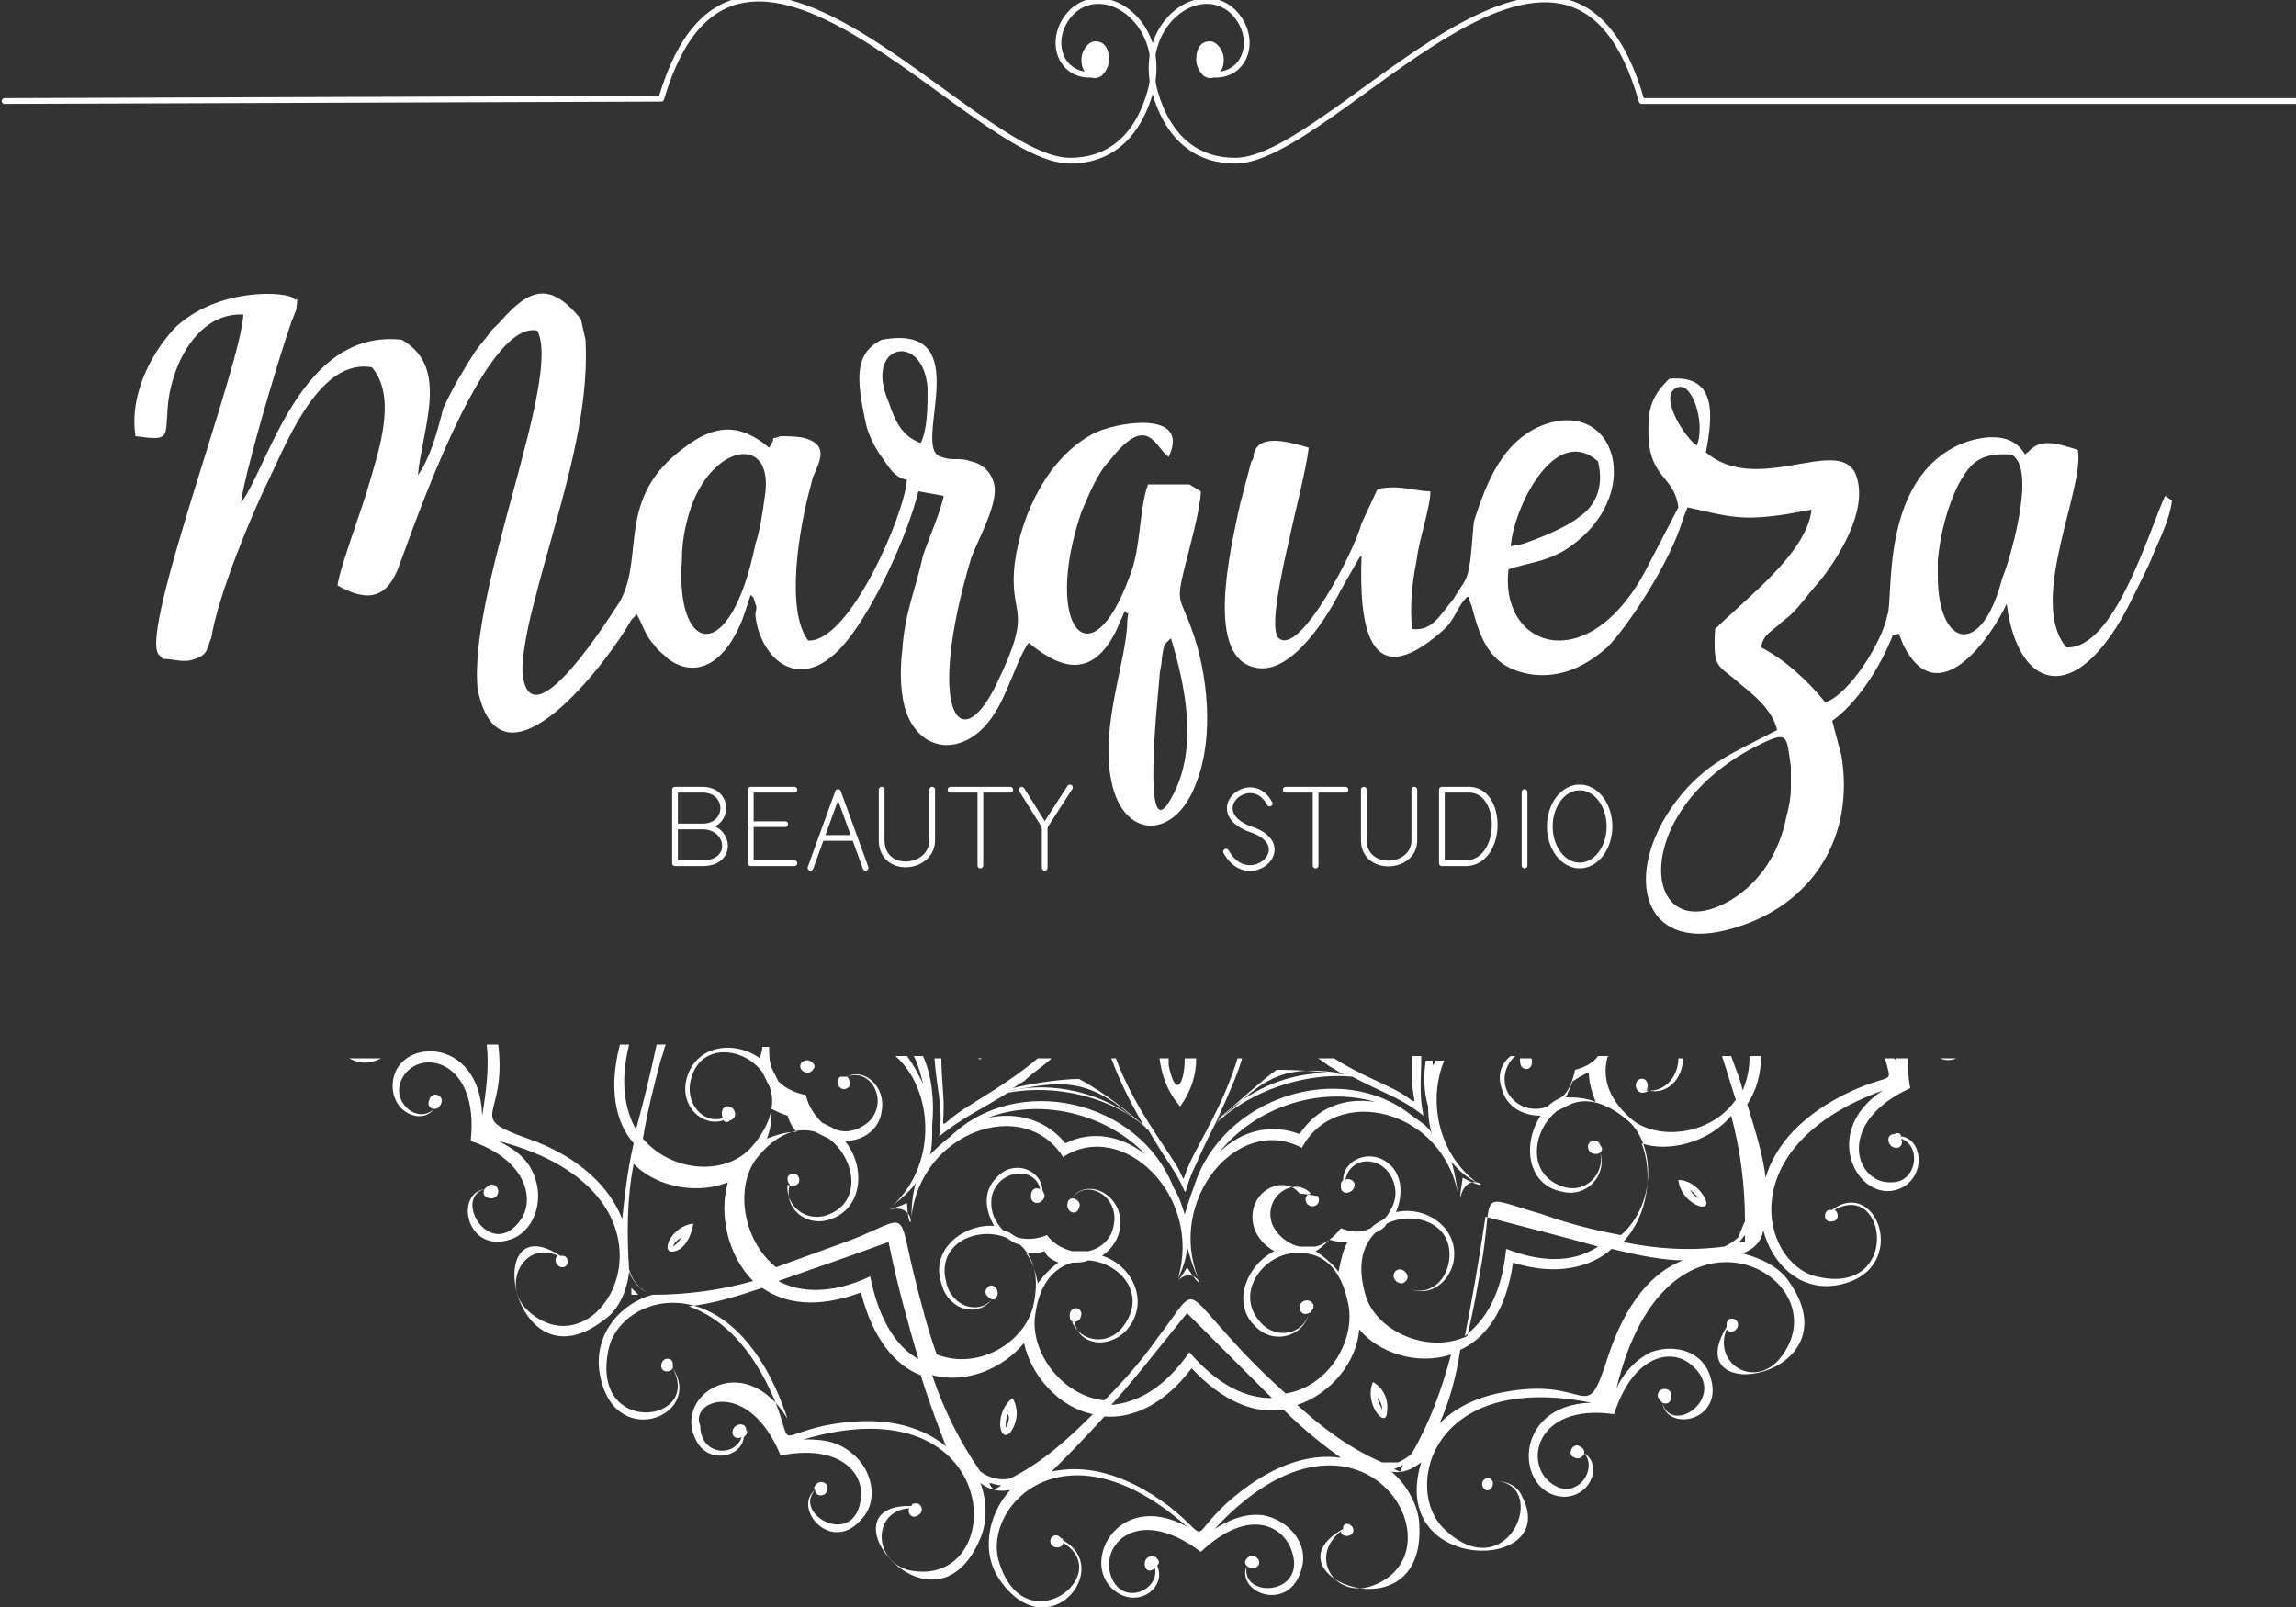 <?xml version="1.0" encoding="utf-8"?>
<!-- Generator: Adobe Illustrator 16.0.0, SVG Export Plug-In . SVG Version: 6.00 Build 0)  -->
<!DOCTYPE svg PUBLIC "-//W3C//DTD SVG 1.1//EN" "http://www.w3.org/Graphics/SVG/1.1/DTD/svg11.dtd">
<svg version="1.1" id="Capa_1" xmlns="http://www.w3.org/2000/svg" xmlns:xlink="http://www.w3.org/1999/xlink" x="0px" y="0px"
	 width="100px" height="70px" viewBox="0 0 100 70" style="enable-background:new 0 0 100 70;" xml:space="preserve">
<rect x="0" y="0" width="100" height="70" fill="#333333" stroke="none"/>
<style type="text/css">
<![CDATA[
	.st0{fill:none;stroke:#FFFFFF;stroke-width:0.25;stroke-linecap:round;stroke-linejoin:round;stroke-miterlimit:22.926;}
	.st1{fill-rule:evenodd;clip-rule:evenodd;fill:#FFFFFF;}
]]>
</style>
<path class="st1" d="M73.9,19.4c-0.4-0.2-1.7-2.1-0.9-2.5C73.7,16.5,74.3,18.5,73.9,19.4z M87.2,25.2c-0.9,3.5-2.8,3-2.8-0.1
	c0-0.2,0-0.5,0-0.7c0.1-1.1,0.4-2.3,0.9-3.3c0.5-0.9,0.9-1.4,2.3-1.3C88.8,20.4,87.4,24.8,87.2,25.2z M40.1,19.3
	c-0.8-0.3-1.1-0.9-1.4-1.8c-1.1-2.5,1.5-3.1,1.7-0.6C40.4,17.7,40.4,18.7,40.1,19.3z M50.5,29.5c0-0.3,0.1-0.5,0.1-0.8
	c0.1-0.7,0.1-0.6,0.4-0.9c0.6,2,1.2,4.7,0.1,6.8C49.6,37.6,50.5,29.7,50.5,29.5z M6.9,28.5l0.2,0.2c0.5,0,0.9,0.2,1.4,0
	c0.6-0.2,0.5-0.5,0.7-0.9c0.3-1.9,1.8-5.5,2.6-7.1c0.8-1.7,2.2-5.1,4.4-4.7c1.1,1.3,0.3,3.6-0.1,5c-0.3,1.1-1.3,3.7-1.4,4.5
	c1.4,0.8,2.2,0.5,2.7-0.9c0.6-1.6,3.7-10.7,6-10.2c1.1,2.1-3,11.3-2.6,15.6c1,5,5.7-1.2,6.7-3c0.3-0.3,0.1-0.1,0.2-0.3
	c0.3,0.5,0.4,1,0.8,1.4c0.2,0.3,0.3,0.3,0.6,0.6c0.8,0.6,1.7,0.5,2.4-0.3c0.3-0.3,0.7-1,0.9-1.6l0.3-0.9c0.2,0.3,0-0.2,0.2,0.4
	c0.1,0.2,0,0.3,0,0.5c0.2,1.9,2,3.6,4,1.1c1.2-1.5,2.6-4.5,3.1-6.5l1.1,0.2c-0.1,0.6-0.7,2-0.9,2.6c-0.3,1.4-0.8,2.5-0.9,4.1
	c-0.1,0.8-0.1,1.7,0.1,2.5c0.6,2.1,2.7,2.2,3.9,0.3c0.6-0.9,1-2.4,1.5-3.1c1,0.8,2.6,1.9,3.8-0.5l0.4-0.9c0.2,0.4,0.2-0.4,0.1,0.4
	c0,1.7-1.2,4.6-0.7,7c0.5,2.6,2.8,2.6,3.7,0.1c0.8-2,0.5-4.8-0.2-6.7c-0.5-1.4-0.7-1.1-0.3-2.7c0.2-0.8,0.7-2.6,0.7-3.3l-0.5-0.3
	l-1.8,0c-0.4,1.1-0.3,2.8-0.8,4c-1.7,4.7-3.8,2.2-2.1-2.8c0.3-0.7,0.7-1.7,1.2-2.2c1.7-2.2,2-0.6,2.6-0.2c1-2.1-2.4-1.5-3.3-1
	c-1.9,1-3.1,3.4-3.4,5.6c-0.3,2.5,0.9,1.8-0.8,5.3c-1.6,3.3-3.1,1.2-1.1-5.5c0.3-0.8,1.2-2.4,1-3.2c-0.1-0.5-0.5-0.9-1-1
	c-0.5-0.2-0.8,0-1.3-0.2c-1.4-0.3,1.7-5.9-2.6-5.1c-1.2,0.6-1.1,1.7-0.7,3.6c0.1,0.5,0.4,1.1,0.7,1.5c0.4,0.6,0.6,0.9,1.1,1
	c-0.1,1.5-2.5,7.1-4.3,7c-1-1.3-0.4-4.9,0.1-6.7c0,0,0.1-0.4,0.1-0.4c0.3-0.7,0.7-1.4-0.3-1.7c-0.3-0.1-0.9-0.1-1.1-0.1
	c-0.6,0.2-0.1-0.1-0.5,0.5c-1.3-1.1-2.4-1-3.7,0c-3,2.2-1.7,4.7-2.8,6.7c-0.4,0.6-3.7,5.9-4.2,3.4c-0.2-0.7,0.3-2.8,0.5-3.5
	c0.9-3.6,2.4-7.6,2.2-11.3l-0.2-0.9c-1.3-1.6-2.2-1.4-3.5,0.1c-0.2,0.2-0.3,0.3-0.4,0.4c-0.2,0.3-0.4,0.5-0.7,0.9
	c-0.5,0.8-1,1.6-1.4,2.5C19,19,18.7,20,18.2,20.7c0.2-2.1,1.4-4.7-0.7-5.9c-4.4-0.5-5.8,5.5-7,7.1c0.1-1.1,1.6-6.2,2.2-7.9
	c0,0,0.2-0.5,0.2-0.5c0.1-0.8,0-0.3-0.1-0.5c-0.3-0.3-3.2-0.5-5.1,1.2c-0.9,0.9-2.1,2.8-1.8,4.8c1.5,0.2,1.3,0.1,1.4-1.2
	c0.1-1.7,1.2-4.2,3.3-4.1C10.5,15.9,6.1,27.4,6.9,28.5z M32.9,23.7c-1.1,5.4-3.5,4.8-3.2,0.7c0-0.7,0.1-1.3,0.3-2
	c0.9-3.1,3.8-3.6,3.3-0.7C33.2,22.4,33.1,23.1,32.9,23.7z M54,22c-0.4,1.9-1.6,6.8,0.8,7.1c1.5,0.2,3-2.2,3.6-3.4l0.8-1.4
	c0,0,0.1-0.1,0.1-0.1c-0.1,2.8,0.2,6.2,3.5,3.3c0.6-0.5,0.6-1,1.1-1.5c0.1,0,0.1,0,0.1,0.1c0,0.1,0.1,0.3,0.1,0.3
	c0.4,1.6,0.9,2.8,2.8,3c1.4,0.1,2.4-0.6,3.1-1.2c0.9-0.9,2.8-3.8,3.3-5.6l0.2-0.5c1.8,0.4,2.3,0.6,4.3,0.3l1.1-0.2
	c-0.2,1.9-2.9,3.9-4.2,5.2c-0.1,1.8,0.1,1.5,1.1,2.4c0.5,0.4,1.4,1.1,1.6,2c-1.9,1-3.1,1.4-4.4,3.1c-2.4,3.2-1.5,6.8,2.6,5.5
	c3.3-1,5.2-3.9,4.6-7.5l-0.4-1.5c1-0.7,2-2.2,2.5-3.4c0.3-0.6-0.1-0.2,0.4-0.4l0.2,0.5c1.5,3,3.8-0.3,4.5-1.8
	c0.4,3.2,2.3,4.3,4.3,1.7c0.7-0.9,1.1-1.8,1.6-2.8c0.2-0.4,0.3-0.6,0.5-1.1c0.3-0.7,0.7-1.5,0.8-2.3l-0.3-0.2
	c-0.7,1.5-2.2,6.7-4.3,6.6c-1.7-2,0.8-6.9,0.5-8.6c-0.3-0.1-0.9-0.3-1.3-0.3c-0.7,0-0.9,0.5-0.9,0.4c0,0-0.1,0.1-0.1,0.1
	c-0.5-0.9-1.6-0.9-2.7-0.5c-3.7,1.5-3,6.9-3.3,7.5c-0.2,1.1-1.6,3.4-2.7,3.8c-0.7-0.9-1.8-1.9-2.8-2.4c0.1-0.6,0.5-0.7,0.9-1.1
	c0.4-0.3,0.6-0.5,1-1c0.3-0.4,0.6-0.7,0.9-1.1c0.8-1.1,1.9-3,1.3-4.4c-0.8-1.6-4.3,1-6.5-0.9c0.3-1.6,0.5-3.4-1.6-3.2
	c-0.5,0.5-0.9,1-0.9,2c-0.1,2.4,1.1,2.1,1.3,3.6l-1.3,2.5c-2.5,5-6.5,3.7-6.1,0.2c0.9-0.3,1.5-0.3,2.4-0.8c3.7-2.3,2.3-6.9-1.1-5.4
	c-1.5,0.7-2.2,2.2-2.8,4.1c-0.1,0.7-0.1,2.1-0.4,2.6c-0.1,0.2-0.4,0.6-0.5,0.8c-0.6,0.7-0.9,1.4-1.8,1.3c-0.1-1,0-2,0.2-3
	c0.1-0.9,0.6-2.3,0.6-3c-0.7,0-1.3-0.3-2.3-0.1l-0.7,1.5c-0.3,1.2-2.7,5.8-3.6,5c-0.7-0.6,1.1-6.5,1.3-8.3c-1-0.3-2.2-0.6-2.4,0.3
	c0,0.1,0,0.2-0.1,0.3L54,22z M66.3,23.7c-0.4,0.1-0.2,0-0.5,0.1c0.1-1.6,1.9-5.4,3.8-3.7c0.3,1.2-0.2,2-0.8,2.4
	C68.2,23,66.9,23.5,66.3,23.7z M76.5,32.5c1.4-0.7,1.3-0.5,1.5,0.9c0,0.2,0,0.6,0,0.9c0,0.5-0.1,0.9-0.2,1.3
	c-0.3,1.5-1.1,2.8-2.4,3.6C71.5,41.5,70.8,35.4,76.5,32.5z"/>
<path class="st0" d="M29.4,34.4h1.2c1.2,0,1.2,1.6,0,1.6h-1.1h1.1c1.2,0,1.4,1.6,0,1.6h-1.2V34.4z"/>
<polyline class="st0" points="34.6,37.6 32.7,37.6 32.7,34.4 34.6,34.4 "/>
<line class="st0" x1="32.7" y1="35.9" x2="34.2" y2="35.9"/>
<polyline class="st0" points="37.7,37.8 36.5,34.5 35.3,37.8 "/>
<line class="st0" x1="35.8" y1="36.5" x2="37.2" y2="36.5"/>
<path class="st0" d="M38.4,34.4v2.2c0,1.5,2.2,1.3,2.2,0v-2.2"/>
<polyline class="st0" points="44.5,34.4 45.5,36 46.6,34.3 "/>
<line class="st0" x1="45.5" y1="37.8" x2="45.5" y2="36"/>
<line class="st0" x1="41.4" y1="34.4" x2="44" y2="34.4"/>
<line class="st0" x1="42.7" y1="34.5" x2="42.7" y2="37.7"/>
<line class="st0" x1="66.4" y1="34.5" x2="66.4" y2="37.7"/>
<line class="st0" x1="56" y1="34.4" x2="58.6" y2="34.4"/>
<line class="st0" x1="57.3" y1="34.5" x2="57.3" y2="37.7"/>
<path class="st0" d="M62.8,34.4h1.1c1.6-0.1,1.6,3.1,0,3.2h-1.1V34.4z"/>
<ellipse class="st0" cx="68.8" cy="36" rx="1.3" ry="1.7"/>
<path class="st0" d="M61.6,34.4v2.2c0,1.3-2.2,1.4-2.2,0v-2.2"/>
<path class="st0" d="M55.3,35c-0.8-1.5-2.9,0.3-0.9,1.1c2.3,0.7,0,2.8-1,1"/>
<path class="st1" d="M27.8,56.4c-0.1,0-0.2,0-0.3,0c0-0.1,0-0.2,0-0.3C27.6,56.2,27.7,56.3,27.8,56.4z M76,53.8c0,0.1,0,0.2,0,0.3
	c-0.1,0-0.2,0-0.3,0C75.8,54.1,75.9,53.9,76,53.8z M61.1,63.8C61.1,63.9,61,64,61,64.1c-0.1,0-0.2-0.1-0.3-0.1
	C60.9,63.9,61,63.9,61.1,63.8z M43.6,64.7c-0.1,0.1-0.2,0.1-0.3,0.2c-0.1-0.1-0.2-0.2-0.2-0.3C43.2,64.6,43.4,64.7,43.6,64.7z
	 M30.2,53.3c-1,0.1-1.5,1.4-0.8,1.2C29.8,54.4,30.1,53.9,30.2,53.3z M29.3,54.3c0.1-0.2,0.2-0.3,0.4-0.4
	C29.6,54,29.5,54.2,29.3,54.3z M73.1,51.4c0.1,1,1.4,1.5,1.2,0.9C74.1,51.8,73.6,51.4,73.1,51.4z M74,52.2c-0.2-0.1-0.3-0.2-0.4-0.4
	C73.7,51.9,73.9,52.1,74,52.2z M59.8,60.2c-0.4,0.9,0.5,2,0.6,1.4C60.5,61,60.3,60.5,59.8,60.2z M60.2,61.4C60.1,61.2,60,61,60,60.9
	C60.1,61,60.2,61.2,60.2,61.4z M44.1,60.9c-0.8,0.6-0.6,2-0.1,1.5C44.3,62,44.4,61.4,44.1,60.9z M43.8,62.2c0-0.2,0-0.4,0.1-0.6
	C44,61.8,43.9,62,43.8,62.2z M63.6,58.8c1.1-0.5,2-1.7,2.3-3.8c1.9,0.6,3.4,0.2,4.3-0.6c1.2,0.3,2.3,0.5,3.1,0.5
	c-1.3,0.5-2.5,1.8-3.3,4.3c-1,3.1-0.7,0.6-4.8,1.5c-0.9,0.2-1.8,0.6-2.5,1.3C63.1,61.1,63.4,60.1,63.6,58.8z M48.1,61.7
	c1.2,0.1,2.6-0.5,3.8-2.1c1.4,1.5,2.8,2,4,1.8c0.9,0.9,1.8,1.6,2.5,2.1c-1.4-0.2-3.1,0.3-5,2c-1.7,1.6-0.6,1.6-2.5,0.1
	c-2-1.5-3.7-1.8-5.1-1.5C46.5,63.4,47.2,62.7,48.1,61.7z M33.2,56.1c1,0.7,2.4,0.9,4.3,0.2c0.5,2,1.5,3.2,2.6,3.6
	c0.4,1.3,0.8,2.3,1.1,3.1c-1.1-0.9-2.8-1.4-5.3-0.9c-2.2,0.5-1.3,1-2.2-1.2c-1-2.3-2.3-3.5-3.7-4C31,56.8,32,56.5,33.2,56.1z
	 M40,59.2c-0.9-0.5-1.7-1.6-2.1-3.6c-1.7,0.8-3.1,0.7-4,0.2c1.4-0.5,2.9-1,4.8-1.7C39.1,56.1,39.6,57.8,40,59.2z M55.4,60.9
	c-1.1,0-2.3-0.5-3.6-2c-1.1,1.6-2.3,2.2-3.4,2.3c1-1.1,2-2.4,3.3-4C53.2,58.7,54.4,59.9,55.4,60.9z M69.6,54.3
	c-0.9,0.6-2.2,0.8-4,0.1c-0.2,2-0.9,3.1-1.8,3.8c0.3-1.5,0.6-3.2,0.9-5.2C66.6,53.5,68.2,53.9,69.6,54.3z M32.8,55.8
	c-1.4,0.4-2.9,0.6-4.4,0.6c-0.2-0.1-0.5-0.2-0.6-0.4c-0.2-0.2-0.3-0.4-0.4-0.7c-0.1-1.5-0.1-3.1,0.2-4.6c1.1,1.1,2.9,1.3,4.1,0.8
	C31.3,52.9,31.7,54.7,32.8,55.8z M47.6,61.6c-1.1,1.1-2.2,2.1-3.6,2.8c-0.4,0.1-0.9,0-1.3-0.3c-0.9-1.3-1.6-2.7-2.1-4.2
	c1.5,0.4,3.1-0.3,4-1.4C44.9,59.9,46.1,61.3,47.6,61.6z M63.2,59c-0.4,1.5-0.9,2.9-1.7,4.3c-0.2,0.2-0.4,0.3-0.6,0.4
	c-0.2,0-0.5,0-0.7,0c-1.4-0.6-2.6-1.5-3.7-2.5c1.5-0.5,2.6-1.9,2.7-3.3C60,58.9,61.7,59.5,63.2,59z M75.4,48.6
	c0.4,1.5,0.6,3,0.6,4.6c-0.1,0.2-0.2,0.5-0.3,0.7c-0.2,0.2-0.4,0.3-0.6,0.4c-1.5,0.2-3,0.1-4.4-0.2c1.1-1.2,1.3-3,0.8-4.3
	C72.6,50.2,74.4,49.8,75.4,48.6z M34.7,49.3c-0.4,0-0.8,0.1-1.3,0.3c0.2-0.5,0.2-0.9,0.2-1.3c0.2,0.1,0.4,0.2,0.7,0.3
	C34.4,48.9,34.5,49.1,34.7,49.3z M69.2,46.7c0,0.4,0.1,0.8,0.3,1.3c-0.5-0.2-0.9-0.2-1.3-0.2c0.1-0.2,0.2-0.5,0.3-0.7
	C68.8,46.9,69,46.8,69.2,46.7z M58.7,54.1c-0.2,0.3-0.3,0.8-0.4,1.3c-0.3-0.4-0.7-0.7-1-0.9c0.2-0.1,0.4-0.3,0.6-0.5
	C58.2,54.1,58.5,54.1,58.7,54.1z M46.1,55c-0.3,0.2-0.6,0.5-0.9,0.9c-0.1-0.5-0.2-0.9-0.5-1.3c0.2,0,0.5,0,0.8-0.1
	C45.6,54.8,45.9,54.9,46.1,55z M43,48.7c2.3-0.9,5.2-0.2,6.9,1.6c-1-0.8-2.3-1.1-3.5-0.5C45.6,48.8,44.3,48.4,43,48.7z M61.5,48.6
	c-3.1-2.5-8.3-0.8-9.5,3.1c-0.2,0.5-0.3,0.9-0.4,1.2c-0.1-0.3-0.2-0.7-0.5-1.2c-1.5-3.8-6.8-5-9.7-2.2c-0.4,0.3-0.7,0.6-0.9,0.8
	c0.1-0.3,0.1-0.7,0.1-1.3c0.1-1,0-2.1-0.4-3h-0.4c0.2,0.4,0.3,0.8,0.4,1.2c-0.2-0.4-0.4-0.8-0.7-1.2H39c1.6,1.4,1.9,4.6-0.1,6.5
	c0.5-0.4,0.9-0.8,1-1c-0.1,0.3-0.2,0.8-0.2,1.5c0.4-3.7,4.9-5.3,6.6-2.6c2.6-1.7,6.1,1.7,5,5.3c0.3-0.6,0.4-1.1,0.4-1.4
	c0.1,0.3,0.2,0.8,0.5,1.4c-1.4-3.4,1.7-7.2,4.5-5.7c1.5-2.8,6.1-1.7,6.8,2c-0.1-0.7-0.2-1.2-0.3-1.4c0.2,0.2,0.5,0.6,1.1,0.9
	c-1.7-1.3-2.1-3.6-1.4-5.3h-0.4c0,0.1,0,0.1-0.1,0.2c0-0.1,0-0.1,0-0.2h-0.3c-0.1,0.6-0.1,1.3,0.1,2c0,0.6,0.1,1,0.2,1.3
	C62.3,49.1,61.9,48.9,61.5,48.6z M53.1,50.2c1.6-2,4.4-2.9,6.8-2.2c-1.3-0.2-2.5,0.2-3.3,1.4C55.3,48.9,54,49.3,53.1,50.2z
	 M63.7,51.3c1.7,0.9,0.2-0.6-0.1,0.9C63.6,51.8,63.7,51.5,63.7,51.3z M51.7,55.2c1,1.6,0.4-0.4-0.5,0.7
	C51.4,55.7,51.6,55.4,51.7,55.2z M39.5,52.4c0.1,1.9,0.6-0.1-0.8,0.3C39,52.6,39.3,52.5,39.5,52.4z M42.6,46.1
	C42.6,46.1,42.6,46.2,42.6,46.1c0.1,0.1,0.1,0,0.2,0H42.6z M50.5,46.1c0.1,0.7,0.3,1.4,0.9,2.1c0.5-0.7,0.7-1.4,0.7-2.1h-0.5
	c0,1.1-0.4,1.8-0.7,0.3c0-0.1,0-0.2,0-0.3H50.5z M44,47.5c0.2,0,0.4-0.1,0.6-0.1c1.7-0.3,2.9-0.4,4.9,1.4C48,47.6,45.9,47.1,44,47.5
	L44,47.5z M61.9,46.1c0,0.9-0.1,1.6,0.1,2.5c-1-0.8-1.8-1-3.1-1.7c-2-0.2-4.5,0.6-6,2.1c1.5-1.7,3.7-2.5,5.8-2.2
	c-2.7-0.5-3.6,0.2-4.9,1.4c-0.4,0.3-0.6,0.5-0.8,0.6c-0.3,0.6-0.6,1.2-0.9,1.9c-0.8,1.6-0.1,1.6-1.1,0.1c-0.4-0.6-0.7-1.1-1-1.6
	c0,0-0.1,0-0.1-0.1l0.1,0.1c-1.5-1.4-4-2-6.1-1.6c-1.3,0.8-2,1.1-3,1.9c0.2-1.2-0.1-2-0.2-3.4h0.3c0,0.8,0.1,1.5,0.1,2.1
	c0,1-0.2,0.9,0.6,0.3c0.7-0.5,2.2-1.3,3.5-2.4h0.6c-0.3,0.3-0.8,0.6-1.2,1c-0.2,0.1-0.3,0.2-0.5,0.3c0.8-0.2,2.1-0.4,2.9-0.4
	c1.3,0.7,2.3,1.6,2.8,2c-0.7-1.2-1.1-2.1-1.4-2.9h0.2c0.7,1.9,1.9,3.5,2.6,4.6c0.5,0.8,0.2,0.9,0.6,0c0.4-0.9,1.5-2.6,2.1-4.6h0.2
	c-0.2,0.7-0.6,1.6-1.1,2.7c0.6-0.5,1.9-1.7,2.6-2.2c1.1,0,2.2,0.1,2.9,0.2c-0.2-0.1-0.3-0.2-0.5-0.3c-0.2-0.1-0.4-0.3-0.6-0.4h0.7
	c1.1,0.7,2.2,1.1,2.9,1.5c0.8,0.5,0.6,0.6,0.5-0.4c0-0.3,0-0.7,0-1.2H61.9z M15.2,46.1c0.4,0.2,0.8,0.3,1.4,0H15.2z M35.4,46.1
	c0,0.1,0,0.2,0,0.2c-0.1-0.1-0.3-0.2-0.5,0c-0.2,0.3,0.3,0.6,0.5,0.3c0.1-0.1,0.1-0.2,0-0.3C35.4,46.3,35.4,46.2,35.4,46.1
	L35.4,46.1z M66.2,46.1c0,0.1,0,0.3,0.1,0.4c0.3,0.2,0.5-0.1,0.4-0.4H66.2z M73.1,46.1c0,0.8-0.6,1.5-1.4,1.4
	c0.1-0.1,0.1-0.4-0.1-0.5c-0.4-0.1-0.5,0.5-0.1,0.6c0.1,0,0.2,0,0.3-0.1c0.8,0.2,1.5-0.5,1.5-1.4H73.1z M84.5,46.1
	c0.2,0.1,0.5,0.1,0.7,0H84.5z M34,63.4c2.5-0.5,3.6,0.7,3.5,1.8c-0.2,2.3-3,0.8-2-0.3c0,0.2,0.2,0.3,0.4,0.2
	c0.3-0.2,0.1-0.7-0.3-0.5c-0.1,0.1-0.2,0.2-0.1,0.3c-1,0.8,0.7,2.8,2,1.3c0.8-0.8,0.5-2.2-0.4-2.9c-0.7-0.6-1.5-0.6-2.1-0.6
	c8.8-2.6,9,6.6,4.6,5.7c-1.6-0.4-1.6-2.6,0-2.7c-0.1,0.2,0.1,0.5,0.4,0.3c0.3-0.2,0.1-0.6-0.2-0.5c-0.1,0-0.1,0.1-0.1,0.1
	c-4.1-0.1,1,6.2,3,1.4c0.3-0.7,0.3-1.6,0-2.4c0.4,0.3,0.8,0.4,1.3,0.3c-1,1.1-1.3,2.8-0.4,4c2.1,2.9,4.9-0.6,2.7-1.8
	c0,0,0-0.1-0.1-0.1c-0.2-0.3-0.6,0-0.4,0.3c0.2,0.2,0.5,0.1,0.5-0.1c2.3,1.4-1.7,4.5-2.8,0.8c-0.7-2.4,2.9-6.2,8.2-1.5
	c-3.1-1.7-4.8,1.8-3,2.9c1,0.6,2.1-0.3,1.7-1.2c0.1-0.1,0.1-0.2,0-0.3c-0.2-0.3-0.7,0-0.5,0.4c0.1,0.2,0.3,0.1,0.4,0
	c0.2,0.9-1.2,1.6-1.8,0.6c-0.8-1.4,0.9-3.5,3.8-1.3c1.9-1.8,3.4-1.3,3.9-0.2c0.9,2.1-2.2,2.3-1.9,0.8c0.1,0.1,0.3,0.2,0.5,0
	c0.2-0.3-0.3-0.6-0.5-0.3c-0.1,0.1-0.1,0.2,0,0.3c-0.5,1.2,1.9,2.1,2.4,0.1c0.3-1.1-0.6-2.1-1.7-2.3c-0.9-0.1-1.6,0.3-2.1,0.6
	c6.4-6.9,11,1.1,6.8,2.5c-1.6,0.5-2.7-1.3-1.3-2.4c0,0.2,0.3,0.3,0.5,0.1c0.2-0.3-0.3-0.6-0.4-0.3c0,0,0,0.1,0,0.1
	c-3.6,2,3.8,4.9,3.3-0.4c-0.1-0.7-0.5-1.5-1.2-2.1c0.5,0.1,0.9-0.1,1.3-0.4c-1.5,4.9,6.1,4.8,4.4,1.5c-0.2-0.5-0.7-0.7-1.3-0.7
	c0,0-0.1-0.1-0.1-0.1c-0.3-0.1-0.5,0.3-0.2,0.5c0.2,0.1,0.4-0.2,0.3-0.4c2.6,0,0.7,4.8-2.1,2.1c-1.8-1.7-0.6-6.9,6.4-5.5
	c-3.5,0.1-3.3,4-1.2,4.1c1.2,0,1.7-1.4,0.9-1.9c0-0.1,0-0.2-0.2-0.3c-0.3-0.2-0.6,0.4-0.2,0.5c0.2,0.1,0.4-0.1,0.4-0.2
	c0.6,0.7-0.3,2-1.3,1.4c-1.4-0.8-0.9-3.6,2.6-3.1c0.8-2.5,2.4-2.9,3.3-2.2c1.8,1.4-0.8,3.2-1.2,1.7c0.2,0.1,0.4,0,0.4-0.3
	c0-0.4-0.6-0.4-0.6,0c0,0.1,0.1,0.2,0.2,0.3c0.2,1.3,2.7,0.8,2.1-1.1c-0.3-1.1-1.5-1.5-2.6-1.1c-0.8,0.4-1.3,1.1-1.5,1.6
	c2.2-9.3,10-4.8,7.1-1.3c-1.1,1.3-2.9,0.2-2.3-1.3c0.1,0.2,0.5,0.1,0.5-0.2c0-0.3-0.5-0.4-0.5,0c0,0.1,0,0.1,0,0.1
	c-2.2,3.6,5.7,2.2,2.7-2c-0.4-0.6-1.2-1-2-1.2c0.5-0.2,0.8-0.5,0.9-1c0.4,1.5,1.6,2.6,3.1,2.4c3.4-0.5,1.9-4.8-0.1-3.3
	c0,0-0.1,0-0.1,0c-0.3,0-0.3,0.6,0.1,0.5c0.3,0,0.3-0.4,0.1-0.5c2.3-1.3,2.9,3.8-0.8,2.9c-2.4-0.6-3.7-5.7,2.9-8.1
	c-2.9,1.9-0.9,5.2,0.9,4.2c1-0.6,0.8-2.1-0.1-2.2c0-0.1-0.1-0.2-0.3-0.1c-0.4,0-0.3,0.6,0.1,0.6c0.2,0,0.3-0.2,0.2-0.4
	c0.9,0.3,0.7,1.9-0.4,1.9c-1.6,0.1-2.5-2.6,0.8-4.1c-0.1-0.5-0.1-0.9-0.1-1.3h-0.5c0,0.1,0,0.2,0,0.3c0-0.1,0-0.2-0.1-0.3h-0.4
	c0.3,1.2,0.4,0.6-1.4,1.4c-2.2,1-3.4,2.4-3.8,3.8c-0.1-0.9-0.4-1.9-0.8-3.2c0.4-0.6,0.6-1.3,0.6-2.1h-0.5c0,0.6-0.1,1-0.3,1.5
	c-0.1-0.5-0.3-0.9-0.5-1.5h-0.4c0.2,0.6,0.4,1.3,0.6,1.9c-1.1,1.6-3.5,1.8-4.6,0.8c-1-0.9-1.2-1.8-1-2.6c0,0,0-0.1,0.1-0.1h-0.5
	c-0.2,0.3-0.6,0.5-1,0.6c-0.1,0.5-0.3,1-0.6,1.2c-0.2,0.1-0.4,0.2-0.6,0.4c-0.5,0.2-1.1,0.1-1.5-0.3c-0.6-0.6-0.4-1.5,0.1-1.9h-0.2
	c-0.4,0.3-0.6,0.8-0.4,1.4c0.2,0.8,0.9,1.2,1.7,1.2c-0.8,1.2-0.6,3,0.9,3.3c1.1,0.3,2-0.7,1.7-1.7c0.1-0.1,0.1-0.2,0-0.3
	c-0.1-0.4-0.7-0.2-0.5,0.2c0.1,0.2,0.4,0.2,0.5,0.1c0.2,0.9-0.6,1.8-1.6,1.5c-1.6-0.5-1.4-2.4-0.3-3.3c0.2-0.1,0.4-0.2,0.6-0.3
	c0.7-0.3,1.6-0.1,2.6,0.8c1.1,1.1,1.1,3.6-0.4,4.9c-1.1-0.2-2.3-0.5-3.4-0.9c-2.8-0.8-2.2-1.1-2.6,1.7c-0.2,1.2-0.4,2.4-0.7,3.6
	c-1.7,0.8-3.9-0.2-4.4-1.7c-0.4-1.3-0.2-2.2,0.4-2.8c0.2-0.1,0.4-0.2,0.5-0.4c1.2-0.6,3,0,2.7,1.7c-0.2,1.1-1.3,1.6-2,0.9
	c0.2-0.1,0.3-0.3,0.1-0.5c-0.3-0.3-0.7,0.1-0.4,0.4c0.1,0.1,0.2,0.1,0.3,0.1c0.7,0.7,1.9,0.3,2.2-0.9c0.3-1.5-1.2-2.5-2.5-2.2
	c0.3-0.7,0.3-1.6-0.3-2.1c-0.8-0.7-2-0.2-2,0.7c-0.1,0.1-0.1,0.1-0.1,0.3c0,0.4,0.6,0.3,0.6-0.1c0-0.2-0.3-0.3-0.4-0.2
	c0.2-1.1,1.7-1.1,2.1,0.1c0.2,0.6,0,1.1-0.4,1.6c-0.2,0.1-0.4,0.2-0.6,0.4c-0.4,0.2-0.8,0.2-1.3,0c-0.3,0.4-0.7,0.7-1.1,0.8
	c-0.2,0-0.4,0-0.7,0c-0.5-0.1-1-0.5-1.2-1c-0.4-1.2,1-2.1,1.7-1.3c-0.2,0-0.3,0.2-0.2,0.4c0.2,0.3,0.7,0.1,0.5-0.3
	C56.8,52,56.7,52,56.6,52c-0.5-0.7-1.7-0.4-2,0.6c-0.2,0.8,0.2,1.5,0.9,1.9c-1.2,0.6-1.9,2.3-0.8,3.3c0.8,0.8,2.1,0.4,2.3-0.6
	c0.1,0,0.1-0.1,0.2-0.2c0.1-0.4-0.5-0.5-0.6-0.1c0,0.3,0.2,0.4,0.4,0.3c-0.2,0.9-1.4,1.2-2.1,0.4c-1.1-1.2,0-2.8,1.3-3
	c0.2,0,0.4,0,0.7,0c0.8,0.1,1.5,0.7,1.8,2.1c0.4,1.6-0.8,3.7-2.7,4c-0.9-0.8-1.7-1.6-2.5-2.5c-2-2.2-1.4-2.1-3.1,0.1
	c-0.7,1-1.5,1.9-2.3,2.7c-1.9-0.2-3.3-2.2-3-3.8c0.2-1.4,0.9-2,1.6-2.2c0.2,0,0.5,0,0.7-0.1c1.4,0.1,2.6,1.5,1.5,2.9
	c-0.6,0.8-1.8,0.7-2.2-0.2c0.2,0,0.4-0.1,0.4-0.4c-0.1-0.4-0.6-0.2-0.5,0.2c0,0.1,0.1,0.2,0.2,0.2c0.2,1,1.5,1.2,2.3,0.3
	c1-1.2,0.2-2.8-1.1-3.2c0.6-0.4,1-1.2,0.7-2c-0.4-1-1.6-1.2-2-0.5c-0.1,0-0.2,0.1-0.2,0.2c-0.1,0.4,0.4,0.6,0.5,0.2
	c0.1-0.2-0.1-0.4-0.3-0.4c0.6-0.9,2.1-0.1,1.8,1.2c-0.1,0.6-0.6,1-1.1,1.1c-0.2,0-0.4,0-0.7,0c-0.4-0.1-0.8-0.3-1.1-0.7
	c-0.5,0.2-0.9,0.2-1.3,0.1c-0.2-0.1-0.4-0.3-0.6-0.3c-0.4-0.4-0.6-0.9-0.5-1.5c0.3-1.2,1.9-1.3,2.1-0.3c-0.2-0.1-0.4,0-0.4,0.3
	c0,0.4,0.5,0.4,0.6,0c0-0.1-0.1-0.2-0.1-0.3c-0.1-0.9-1.3-1.3-2-0.5c-0.6,0.6-0.5,1.4-0.1,2.1c-1.3-0.1-2.8,1-2.3,2.5
	c0.3,1.2,1.6,1.5,2.2,0.7c0.1,0,0.2,0,0.2-0.1c0.2-0.3-0.2-0.7-0.4-0.4c-0.2,0.2,0,0.4,0.2,0.5c-0.6,0.7-1.8,0.3-2-0.8
	c-0.4-1.6,1.3-2.4,2.6-1.9c0.2,0.1,0.4,0.3,0.6,0.3c0.6,0.5,0.9,1.4,0.6,2.7c-0.4,1.6-2.4,2.8-4.2,2.1c-0.4-1.1-0.7-2.3-1-3.5
	c-0.7-2.9-0.2-2.5-2.7-1.5c-1.1,0.4-2.2,0.8-3.3,1.2c-1.5-1.2-1.8-3.6-0.8-4.8c0.9-1.1,1.8-1.3,2.5-1.1c0.2,0.1,0.4,0.2,0.6,0.3
	c1.1,0.8,1.5,2.7,0,3.3c-1,0.4-1.9-0.4-1.8-1.3c0.1,0.1,0.4,0.1,0.5-0.1c0.1-0.4-0.4-0.5-0.5-0.2c0,0.1,0,0.2,0.1,0.3
	c-0.3,1,0.7,1.9,1.8,1.5c1.4-0.5,1.5-2.3,0.6-3.4c0.8,0,1.5-0.5,1.6-1.3c0.2-1.1-0.8-1.9-1.5-1.5c-0.1,0-0.2,0-0.3,0
	c-0.3,0.2,0,0.7,0.3,0.5c0.2-0.1,0.1-0.4,0-0.5c1-0.4,1.8,1,1,1.9c-0.4,0.4-1,0.6-1.5,0.4c-0.2-0.1-0.4-0.2-0.6-0.3
	c-0.3-0.3-0.6-0.7-0.7-1.2c-0.5-0.1-0.9-0.3-1.2-0.6c-0.1-0.2-0.2-0.4-0.3-0.6c-0.1-0.3-0.1-0.6-0.1-0.9h-0.3c0,0.2-0.1,0.4-0.1,0.5
	c-1.1-0.8-2.8-0.6-3.2,0.9c-0.3,1.2,0.7,2.1,1.6,1.8c0.1,0.1,0.2,0.1,0.3,0c0.4-0.1,0.2-0.7-0.2-0.6c-0.2,0.1-0.2,0.4-0.1,0.5
	c-0.9,0.3-1.7-0.7-1.4-1.7c0.4-1.6,2.3-1.4,3.1-0.3c0.1,0.2,0.2,0.4,0.3,0.6c0.3,0.7,0.1,1.7-0.8,2.7c-1.1,1.2-3.4,1.1-4.7-0.4
	c0.2-1.2,0.5-2.4,0.8-3.5c0.1-0.2,0.1-0.4,0.2-0.6h-0.4c-0.3,1.4-0.6,2.6-0.9,3.7c-0.5-0.9-0.7-2.1-0.3-3.7h-0.4
	c-0.5,1.9-0.2,3.4,0.6,4.3c-0.3,1.3-0.4,2.4-0.5,3.3c-0.5-1.3-1.8-2.7-4.1-3.5c-2.8-1-0.9-0.8-1.3-4.1h-0.5c0.1,0.9,0,1.9-0.2,3.1
	c-0.1-3.6-3.9-3.4-3.9-1.3c0,1.2,1.3,1.7,1.8,1c0.1,0,0.2,0,0.3-0.2c0.2-0.4-0.4-0.6-0.5-0.2c-0.1,0.2,0,0.4,0.2,0.4
	c-0.7,0.7-1.9-0.3-1.4-1.3c0.7-1.4,3.4-0.9,3,2.7c2.4,0.8,2.8,2.5,2.2,3.4c-1.3,1.9-3-0.9-1.6-1.3c-0.1,0.2,0,0.4,0.3,0.4
	c0.4,0,0.4-0.6,0-0.6c-0.1,0-0.2,0.1-0.3,0.2c-1.3,0.2-0.8,2.8,1.1,2.2c1-0.3,1.5-1.6,1.1-2.7c-0.3-0.9-1-1.3-1.6-1.6
	c8.9,2.3,4.6,10.4,1.3,7.4c-1.2-1.1-0.2-3.1,1.3-2.4c-0.2,0.1-0.1,0.5,0.2,0.5c0.3,0,0.3-0.5,0-0.5c-0.1,0-0.1,0-0.1,0
	c-3.5-2.3-2.1,5.9,1.9,2.8c0.6-0.4,1-1.2,1.1-2.1c0.2,0.5,0.5,0.8,1,1c-1.4,0.4-2.5,1.7-2.3,3.3c0.5,3.6,4.6,2,3.2-0.1
	c0,0,0-0.1,0-0.2c0-0.3-0.5-0.3-0.5,0.1c0,0.3,0.4,0.3,0.5,0.1c1.3,2.4-3.6,3-2.8-0.8c0.5-2.5,5.5-3.9,7.8,3c-1.9-3.1-5-1-4,0.9
	c0.5,1.1,2,0.8,2.1-0.1c0.1-0.1,0.2-0.2,0.1-0.3c0-0.4-0.6-0.3-0.6,0.1c0,0.2,0.2,0.3,0.4,0.2c-0.3,0.9-1.8,0.8-1.8-0.5
	C30,61,32.6,60,34,63.4z"/>
<path class="st0" d="M0.2,4.4l28.6-0.1C32.1-6.9,42.3,7,46.6,7c1.6,0,2.9-0.9,3.5-3c0.8-2.9-1.9-4.9-3.4-3.5
	c-1.2,1.2-0.5,3.1,1.2,2.7"/>
<path class="st1" d="M47.7,1.8c0.4,0,0.6,0.3,0.6,0.8c0,0.4-0.3,0.8-0.6,0.8c-0.3,0-0.6-0.3-0.6-0.8C47.1,2.2,47.4,1.8,47.7,1.8"/>
<path class="st0" d="M100.2,4.4L71.5,4.4C68.3-6.9,58.1,7,53.8,7c-1.6,0-2.9-0.9-3.5-3c-0.8-2.9,1.9-4.9,3.4-3.5
	c1.2,1.2,0.5,3.1-1.2,2.7"/>
<path class="st1" d="M52.7,1.8c-0.4,0-0.6,0.3-0.6,0.8c0,0.4,0.3,0.8,0.6,0.8c0.3,0,0.6-0.3,0.6-0.8C53.3,2.2,53,1.8,52.7,1.8"/>
</svg>
